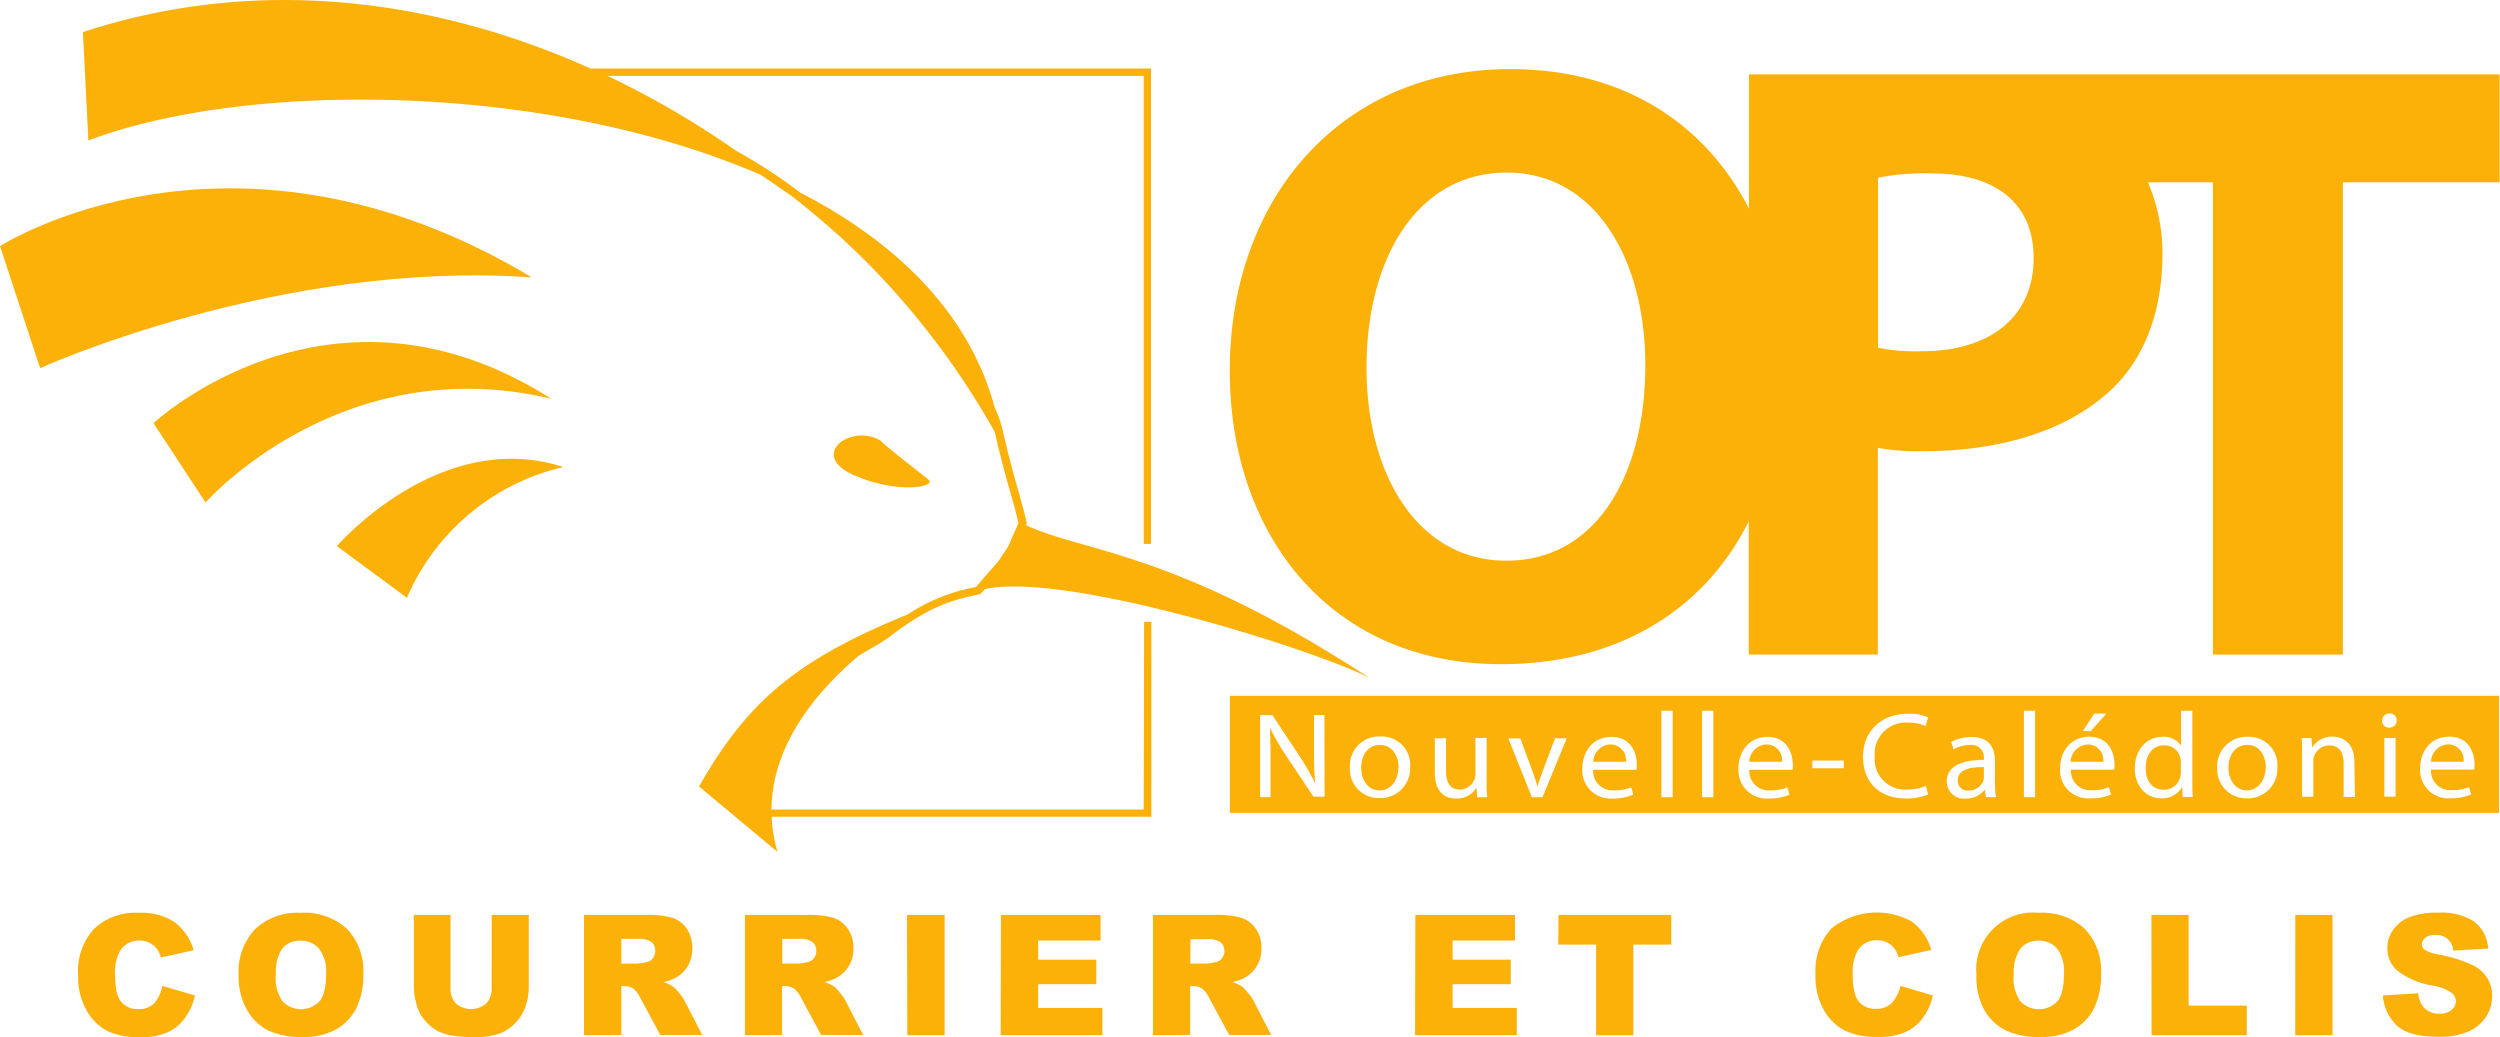 <svg xmlns="http://www.w3.org/2000/svg" viewBox="0 0 344.05 142.74">
    <defs>
      <style>.cls-1{fill:#fcb109;}</style>
    </defs>
    <g>
        <g>
            <path class="cls-1"
                  d="M157.4,111.41H106.17c.07-8.87,6.1-16.14,11.93-21.11.71-.44,1.37-.83,2-1.19a23,23,0,0,0,2.2-1.39c5.82-4.47,8.88-5.15,12.43-5.93l.17,0,.63-.72c11.15-2.44,45.24,8.28,52.91,12.21-26.86-17.53-39-17.17-47.22-21l.07-.17,0-.16c-.31-1.41-.7-2.8-1.15-4.41-.6-2.11-1.35-4.75-2.17-8.42a15.7,15.7,0,0,0-1.07-3c-3.52-13.08-13.57-22.8-26.78-29.62l-.4-.3a70.34,70.34,0,0,0-8.32-5.39,124.76,124.76,0,0,0-17.8-10.37H157.4V74.86h1V9.42H81.25c-21.33-9.57-45.78-12.9-69.84-5l.75,14.91c21.85-8.26,63.12-8,92.5,4.72,1.25.82,2.62,1.78,4.38,3a112.32,112.32,0,0,1,10,8.79A108.91,108.91,0,0,1,136.9,59.45c.82,3.64,1.56,6.26,2.16,8.37.43,1.53.8,2.85,1.1,4.17l-1.42,3.22c-.44.69-.9,1.37-1.34,2l-3.1,3.58a25.05,25.05,0,0,0-9.38,3.77c-15.21,6.21-22,11.86-28.72,23.68l10.8,9a20.21,20.21,0,0,1-.8-4.84h52.25V85.57h-1Z"/>
            <path class="cls-1"
                  d="M264.46,48.34a26.88,26.88,0,0,1-6-.48V24.46a32,32,0,0,1,7.41-.59c9.06,0,14,4.35,14,11.64,0,8-5.88,12.83-15.41,12.83M207.37,77.16h-.12c-12,0-19.19-11.64-19.19-26.58S195,23.75,207.37,23.75,226.43,36,226.43,50.22c0,15.53-7,26.94-19.06,26.94m57.56-66.92H240.69V28.71c-5.86-11.44-17-19.2-32.85-19.2-23.3,0-38.6,17.77-38.6,41.53,0,22.6,13.88,40.36,37.3,40.36h.12c15.58,0,27.72-7.09,34-19.65V90.08h17.77V61.63a30.93,30.93,0,0,0,6.12.47c10.59,0,19.76-2.71,25.88-8.35,4.7-4.35,7.17-10.94,7.17-18.82a24.83,24.83,0,0,0-2-9.84h8.94v65h17.89v-65h21.57V10.24Z"/>
            <path class="cls-1" d="M73.18,38.17C31.85,13.39,0,33.87,0,33.87L5.52,50.66S38.46,35.72,73.18,38.17"/>
            <path class="cls-1" d="M46.35,75.15,56,82.27a31.14,31.14,0,0,1,21.52-18c-17-5.51-31.12,10.85-31.12,10.85"/>
            <path class="cls-1" d="M75.87,54.88c-30.39-19.35-54.75,3.35-54.75,3.35l7.17,10.92S46.88,48,75.87,54.88"/>
            <path class="cls-1"
                  d="M127.77,66c-.91-.74-6-4.66-6.6-5.38-4.1-2.39-9.94,2-3.69,4.76C123.56,68.06,129,67,127.77,66"/>
            <path class="cls-1"
                  d="M192.47,105.61c0-1.37-.72-3.09-2.55-3.09s-2.59,1.6-2.59,3.14c0,1.78,1,3.12,2.54,3.12h0c1.47,0,2.57-1.33,2.57-3.17m26.83-.77h4.49a2.13,2.13,0,0,0-2.13-2.39,2.46,2.46,0,0,0-2.36,2.39m21.47,0h4.49a2.13,2.13,0,0,0-2.12-2.39,2.47,2.47,0,0,0-2.37,2.39m32.22,2.6a1.91,1.91,0,0,0,.06-.48v-1.4c-1.68,0-3.59.25-3.59,1.83a1.32,1.32,0,0,0,1.44,1.4,2.15,2.15,0,0,0,2.09-1.35m12-2.6h4.49a2.13,2.13,0,0,0-2.13-2.39,2.47,2.47,0,0,0-2.36,2.39m15.09,2.09a2.13,2.13,0,0,0,.08-.63v-1.41a2.29,2.29,0,0,0-.08-.64,2.23,2.23,0,0,0-2.22-1.68c-1.6,0-2.54,1.33-2.54,3.11s.86,3,2.51,3a2.28,2.28,0,0,0,2.25-1.76m11.77-1.32c0-1.37-.72-3.09-2.54-3.09s-2.6,1.6-2.6,3.14c0,1.78,1.05,3.12,2.54,3.12h0c1.47,0,2.58-1.33,2.58-3.17m22.75-.77h4.49a2.13,2.13,0,0,0-2.12-2.39,2.48,2.48,0,0,0-2.37,2.39m6,.37a4.34,4.34,0,0,1-.05.71l-5.95,0a2.65,2.65,0,0,0,2.9,2.82,6,6,0,0,0,2.34-.4l.3,1a7.14,7.14,0,0,1-2.85.53,3.87,3.87,0,0,1-4.18-4.09c0-2.46,1.52-4.39,4-4.39,2.78,0,3.49,2.33,3.49,3.82m-10.72-6.07a.94.94,0,0,1-1,1h0a.93.93,0,0,1-1-1,1,1,0,0,1,1-.94.93.93,0,0,1,1,.94m-5.75,10.55h-1.55V105c0-1.31-.5-2.42-2-2.42a2.22,2.22,0,0,0-2.07,1.51,1.89,1.89,0,0,0-.1.69v4.88h-1.55v-5.91c0-.85,0-1.52-.07-2.18h1.37l.09,1.31h0a3.18,3.18,0,0,1,2.81-1.5c1.18,0,3,.67,3,3.45Zm-10.68-4.13a4.05,4.05,0,0,1-4.2,4.32h0a4,4,0,0,1-4.07-4.17,4.05,4.05,0,0,1,4.21-4.3,3.91,3.91,0,0,1,4.08,4.15m-11.66,4.13h-1.38l-.07-1.4h0a3.11,3.11,0,0,1-2.87,1.59c-2.05,0-3.65-1.65-3.65-4.12,0-2.71,1.75-4.35,3.81-4.35a2.87,2.87,0,0,1,2.56,1.22h0V97.81h1.55v9.79c0,.73,0,1.54.06,2.09M291,105.21a4.34,4.34,0,0,1-.05.71l-5.95,0a2.65,2.65,0,0,0,2.89,2.82,6,6,0,0,0,2.35-.4l.28,1a7,7,0,0,1-2.84.53,3.86,3.86,0,0,1-4.17-4.09c0-2.46,1.53-4.39,4-4.39,2.77,0,3.49,2.33,3.49,3.82m-1.12-7-2.15,2.41h-1.09l1.56-2.41Zm-9.81,11.49h-1.54V97.81h1.54Zm-5.39,0H273.3l-.14-1h-.05a3.19,3.19,0,0,1-2.6,1.2,2.36,2.36,0,0,1-2.6-2.33c0-2,1.82-3,5.11-3v-.17a1.69,1.69,0,0,0-1.93-1.87,4.29,4.29,0,0,0-2.23.6l-.35-1a5.71,5.71,0,0,1,2.82-.7c2.6,0,3.22,1.69,3.22,3.31v3a14,14,0,0,0,.13,1.94m-9.32-11L265,99.92a5.58,5.58,0,0,0-2.38-.47,4.29,4.29,0,0,0-4.62,4.66,4.19,4.19,0,0,0,4.54,4.54,6.43,6.43,0,0,0,2.5-.48l.31,1.17a7.83,7.83,0,0,1-3.13.54c-3.34,0-5.83-2-5.83-5.72,0-3.55,2.51-5.93,6.19-5.93a6.4,6.4,0,0,1,2.79.5m-11.63,7h-4.32v-1.07h4.32Zm-7-.5a3.45,3.45,0,0,1-.05.71l-5.95,0a2.66,2.66,0,0,0,2.91,2.82,6,6,0,0,0,2.34-.4l.28,1a7,7,0,0,1-2.84.53,3.89,3.89,0,0,1-4.19-4.09c0-2.46,1.54-4.39,4-4.39,2.76,0,3.48,2.33,3.48,3.82m-10.93,4.48h-1.55V97.81h1.55Zm-5.6,0h-1.55V97.81h1.55Zm-4.93-4.48a4.17,4.17,0,0,1-.06.71l-5.95,0a2.66,2.66,0,0,0,2.9,2.82,6.07,6.07,0,0,0,2.35-.4l.27,1a7,7,0,0,1-2.84.53,3.87,3.87,0,0,1-4.17-4.09c0-2.46,1.53-4.39,4-4.39,2.77,0,3.5,2.33,3.5,3.82m-9.65-3.61-3.33,8.09h-1.47l-3.23-8.09h1.65l1.67,4.53a22.06,22.06,0,0,1,.68,2.1h0c.2-.68.45-1.35.72-2.1L214,101.6Zm-10.95,8.09h-1.38l-.08-1.31h0a3.19,3.19,0,0,1-2.81,1.5c-1.34,0-2.93-.72-2.93-3.55V101.6H199v4.46c0,1.54.51,2.6,1.9,2.6a2.19,2.19,0,0,0,2-1.36,1.7,1.7,0,0,0,.15-.75v-5h1.54v5.88c0,.85,0,1.58.08,2.21m-10.62-4.13a4.06,4.06,0,0,1-4.2,4.32h0a3.94,3.94,0,0,1-4.07-4.17,4,4,0,0,1,4.2-4.3,3.91,3.91,0,0,1,4.09,4.15m-11.78,4.13h-1.53L177,104a30.23,30.23,0,0,1-2.19-3.77l-.06,0c.09,1.42.1,2.78.1,4.65v4.82h-1.43V98.41h1.68l3.78,5.71a31.19,31.19,0,0,1,2.1,3.67H181c-.14-1.52-.17-2.89-.17-4.64V98.41h1.43Zm145.84-8.09h1.55v8.09h-1.55Zm15.79-5.79H169.25v16.11H343.92Z"/>
            <path class="cls-1"
                  d="M22.34,135.68,26.83,137a8.31,8.31,0,0,1-1.42,3.15A6.14,6.14,0,0,1,23,142.1a9.08,9.08,0,0,1-3.67.64,10.53,10.53,0,0,1-4.41-.78A6.9,6.9,0,0,1,12,139.2a9.34,9.34,0,0,1-1.25-5.06,8.58,8.58,0,0,1,2.19-6.31,8.31,8.31,0,0,1,6.18-2.21A8.33,8.33,0,0,1,24,126.89a7.45,7.45,0,0,1,2.66,3.88l-4.52,1a3.94,3.94,0,0,0-.49-1.11,3,3,0,0,0-1.05-.9,3.06,3.06,0,0,0-1.39-.32,3,3,0,0,0-2.67,1.4,5.91,5.91,0,0,0-.7,3.26c0,1.84.28,3.09.84,3.77a2.84,2.84,0,0,0,2.35,1,2.88,2.88,0,0,0,2.22-.83A5.05,5.05,0,0,0,22.34,135.68Z"/>
            <path class="cls-1"
                  d="M32.84,134.2a8.57,8.57,0,0,1,2.25-6.32,8.55,8.55,0,0,1,6.3-2.26,8.68,8.68,0,0,1,6.37,2.22A8.37,8.37,0,0,1,50,134.06a10.2,10.2,0,0,1-1,4.76,7,7,0,0,1-2.83,2.89,9.29,9.29,0,0,1-4.6,1,10.55,10.55,0,0,1-4.64-.89A6.93,6.93,0,0,1,34,139,9.38,9.38,0,0,1,32.84,134.2Zm5.11,0a5.55,5.55,0,0,0,.93,3.6,3.52,3.52,0,0,0,5.09,0c.61-.71.91-2,.91-3.85a5.12,5.12,0,0,0-1-3.42,3.24,3.24,0,0,0-2.55-1.07,3.1,3.1,0,0,0-2.49,1.09A5.55,5.55,0,0,0,38,134.22Z"/>
            <path class="cls-1"
                  d="M67.67,125.91h5.1v9.86a8.17,8.17,0,0,1-.46,2.77,5.92,5.92,0,0,1-1.43,2.28,5.72,5.72,0,0,1-2,1.37,10.32,10.32,0,0,1-3.58.55,23,23,0,0,1-2.64-.16,7.2,7.2,0,0,1-2.39-.67,6.33,6.33,0,0,1-1.76-1.43,5.39,5.39,0,0,1-1.09-1.91,10.15,10.15,0,0,1-.47-2.8v-9.86H62V136a2.86,2.86,0,0,0,.75,2.11,3.23,3.23,0,0,0,4.15,0,2.88,2.88,0,0,0,.76-2.12Z"/>
            <path class="cls-1"
                  d="M80.37,142.46V125.91H88.9a12.4,12.4,0,0,1,3.62.4,3.8,3.8,0,0,1,2,1.51,5.07,5.07,0,0,1,.18,5.06,4.62,4.62,0,0,1-1.61,1.62,6.57,6.57,0,0,1-1.8.66,4.78,4.78,0,0,1,1.33.61,5,5,0,0,1,.82.86,6.67,6.67,0,0,1,.72,1l2.48,4.8H90.87l-2.73-5.06a3.87,3.87,0,0,0-.93-1.27,2.11,2.11,0,0,0-1.25-.39h-.45v6.72Zm5.14-9.85h2.15a7.51,7.51,0,0,0,1.36-.22,1.34,1.34,0,0,0,.83-.52,1.56,1.56,0,0,0,.32-1,1.5,1.5,0,0,0-.51-1.23,3,3,0,0,0-1.91-.43H85.51Z"/>
            <path class="cls-1"
                  d="M102.52,142.46V125.91h8.53a12.52,12.52,0,0,1,3.63.4,3.84,3.84,0,0,1,2,1.51,4.58,4.58,0,0,1,.77,2.68,4.64,4.64,0,0,1-.59,2.38,4.57,4.57,0,0,1-1.62,1.62,6.37,6.37,0,0,1-1.79.66,4.78,4.78,0,0,1,1.33.61,5,5,0,0,1,.82.86,7.2,7.2,0,0,1,.71,1l2.48,4.8H113l-2.73-5.06a3.87,3.87,0,0,0-.93-1.27,2.13,2.13,0,0,0-1.25-.39h-.46v6.72Zm5.14-9.85h2.16a7.64,7.64,0,0,0,1.36-.22,1.37,1.37,0,0,0,.83-.52,1.56,1.56,0,0,0,.32-1,1.5,1.5,0,0,0-.51-1.23,3.06,3.06,0,0,0-1.91-.43h-2.25Z"/>
            <path class="cls-1" d="M124.82,125.91H130v16.55h-5.13Z"/>
            <path class="cls-1" d="M137.75,125.91h13.71v3.53h-8.59v2.63h8v3.38h-8v3.26h8.84v3.75h-14Z"/>
            <path class="cls-1"
                  d="M158.67,142.46V125.91h8.53a12.52,12.52,0,0,1,3.63.4,3.84,3.84,0,0,1,2,1.51,4.58,4.58,0,0,1,.77,2.68,4.64,4.64,0,0,1-.59,2.38,4.57,4.57,0,0,1-1.62,1.62,6.45,6.45,0,0,1-1.8.66,4.87,4.87,0,0,1,1.34.61,5,5,0,0,1,.81.86,6.67,6.67,0,0,1,.72,1l2.48,4.8h-5.78l-2.74-5.06a3.74,3.74,0,0,0-.92-1.27,2.14,2.14,0,0,0-1.26-.39h-.45v6.72Zm5.14-9.85H166a7.58,7.58,0,0,0,1.35-.22,1.34,1.34,0,0,0,.83-.52,1.66,1.66,0,0,0-.18-2.19,3.06,3.06,0,0,0-1.91-.43h-2.25Z"/>
            <path class="cls-1" d="M194.78,125.91h13.71v3.53h-8.58v2.63h8v3.38h-8v3.26h8.83v3.75h-14Z"/>
            <path class="cls-1" d="M214.48,125.91H230V130h-5.22v12.47h-5.12V130h-5.21Z"/>
            <path class="cls-1"
                  d="M261.54,135.68,266,137a8.16,8.16,0,0,1-1.42,3.15,6.14,6.14,0,0,1-2.41,1.91,9.08,9.08,0,0,1-3.67.64,10.53,10.53,0,0,1-4.41-.78,6.9,6.9,0,0,1-3-2.76,9.34,9.34,0,0,1-1.24-5.06,8.58,8.58,0,0,1,2.18-6.31,9.92,9.92,0,0,1,11.1-.94,7.39,7.39,0,0,1,2.66,3.88l-4.52,1a3.67,3.67,0,0,0-.49-1.11,3,3,0,0,0-1.05-.9,3.06,3.06,0,0,0-1.39-.32,3,3,0,0,0-2.67,1.4,6,6,0,0,0-.7,3.26c0,1.84.28,3.09.84,3.77a2.85,2.85,0,0,0,2.35,1,2.88,2.88,0,0,0,2.22-.83A5.15,5.15,0,0,0,261.54,135.68Z"/>
            <path class="cls-1"
                  d="M272,134.2a7.84,7.84,0,0,1,8.55-8.58,8.66,8.66,0,0,1,6.37,2.22,8.37,8.37,0,0,1,2.23,6.22,10.2,10.2,0,0,1-1,4.76,7,7,0,0,1-2.83,2.89,9.29,9.29,0,0,1-4.6,1,10.55,10.55,0,0,1-4.64-.89,6.93,6.93,0,0,1-3-2.82A9.38,9.38,0,0,1,272,134.2Zm5.12,0a5.56,5.56,0,0,0,.92,3.6,3.53,3.53,0,0,0,5.1,0c.6-.71.9-2,.9-3.85a5.12,5.12,0,0,0-.95-3.42,3.23,3.23,0,0,0-2.55-1.07,3.11,3.11,0,0,0-2.49,1.09A5.61,5.61,0,0,0,277.15,134.22Z"/>
            <path class="cls-1" d="M296.08,125.91h5.12v12.48h8v4.07h-13.1Z"/>
            <path class="cls-1" d="M315.88,125.91H321v16.55h-5.13Z"/>
            <path class="cls-1"
                  d="M327.93,137l4.86-.31a3.69,3.69,0,0,0,.65,1.81,2.69,2.69,0,0,0,2.26,1,2.48,2.48,0,0,0,1.68-.51,1.53,1.53,0,0,0,.6-1.19,1.55,1.55,0,0,0-.57-1.16,6.62,6.62,0,0,0-2.61-1,11.07,11.07,0,0,1-4.81-2,4,4,0,0,1-1.44-3.19,4.27,4.27,0,0,1,.74-2.41,4.91,4.91,0,0,1,2.22-1.79,10.45,10.45,0,0,1,4.07-.65,8.29,8.29,0,0,1,4.84,1.18,5,5,0,0,1,2,3.76l-4.81.28a2.26,2.26,0,0,0-2.51-2.14,2,2,0,0,0-1.35.39,1.15,1.15,0,0,0-.45.92.92.92,0,0,0,.37.71,4.39,4.39,0,0,0,1.72.61,21.31,21.31,0,0,1,4.8,1.46,5,5,0,0,1,2.12,1.84,4.64,4.64,0,0,1,.66,2.45,5.2,5.2,0,0,1-.88,2.93,5.5,5.5,0,0,1-2.46,2,9.88,9.88,0,0,1-4,.69c-2.82,0-4.77-.53-5.85-1.62A6.35,6.35,0,0,1,327.93,137Z"/>
        </g>
    </g>
</svg>
